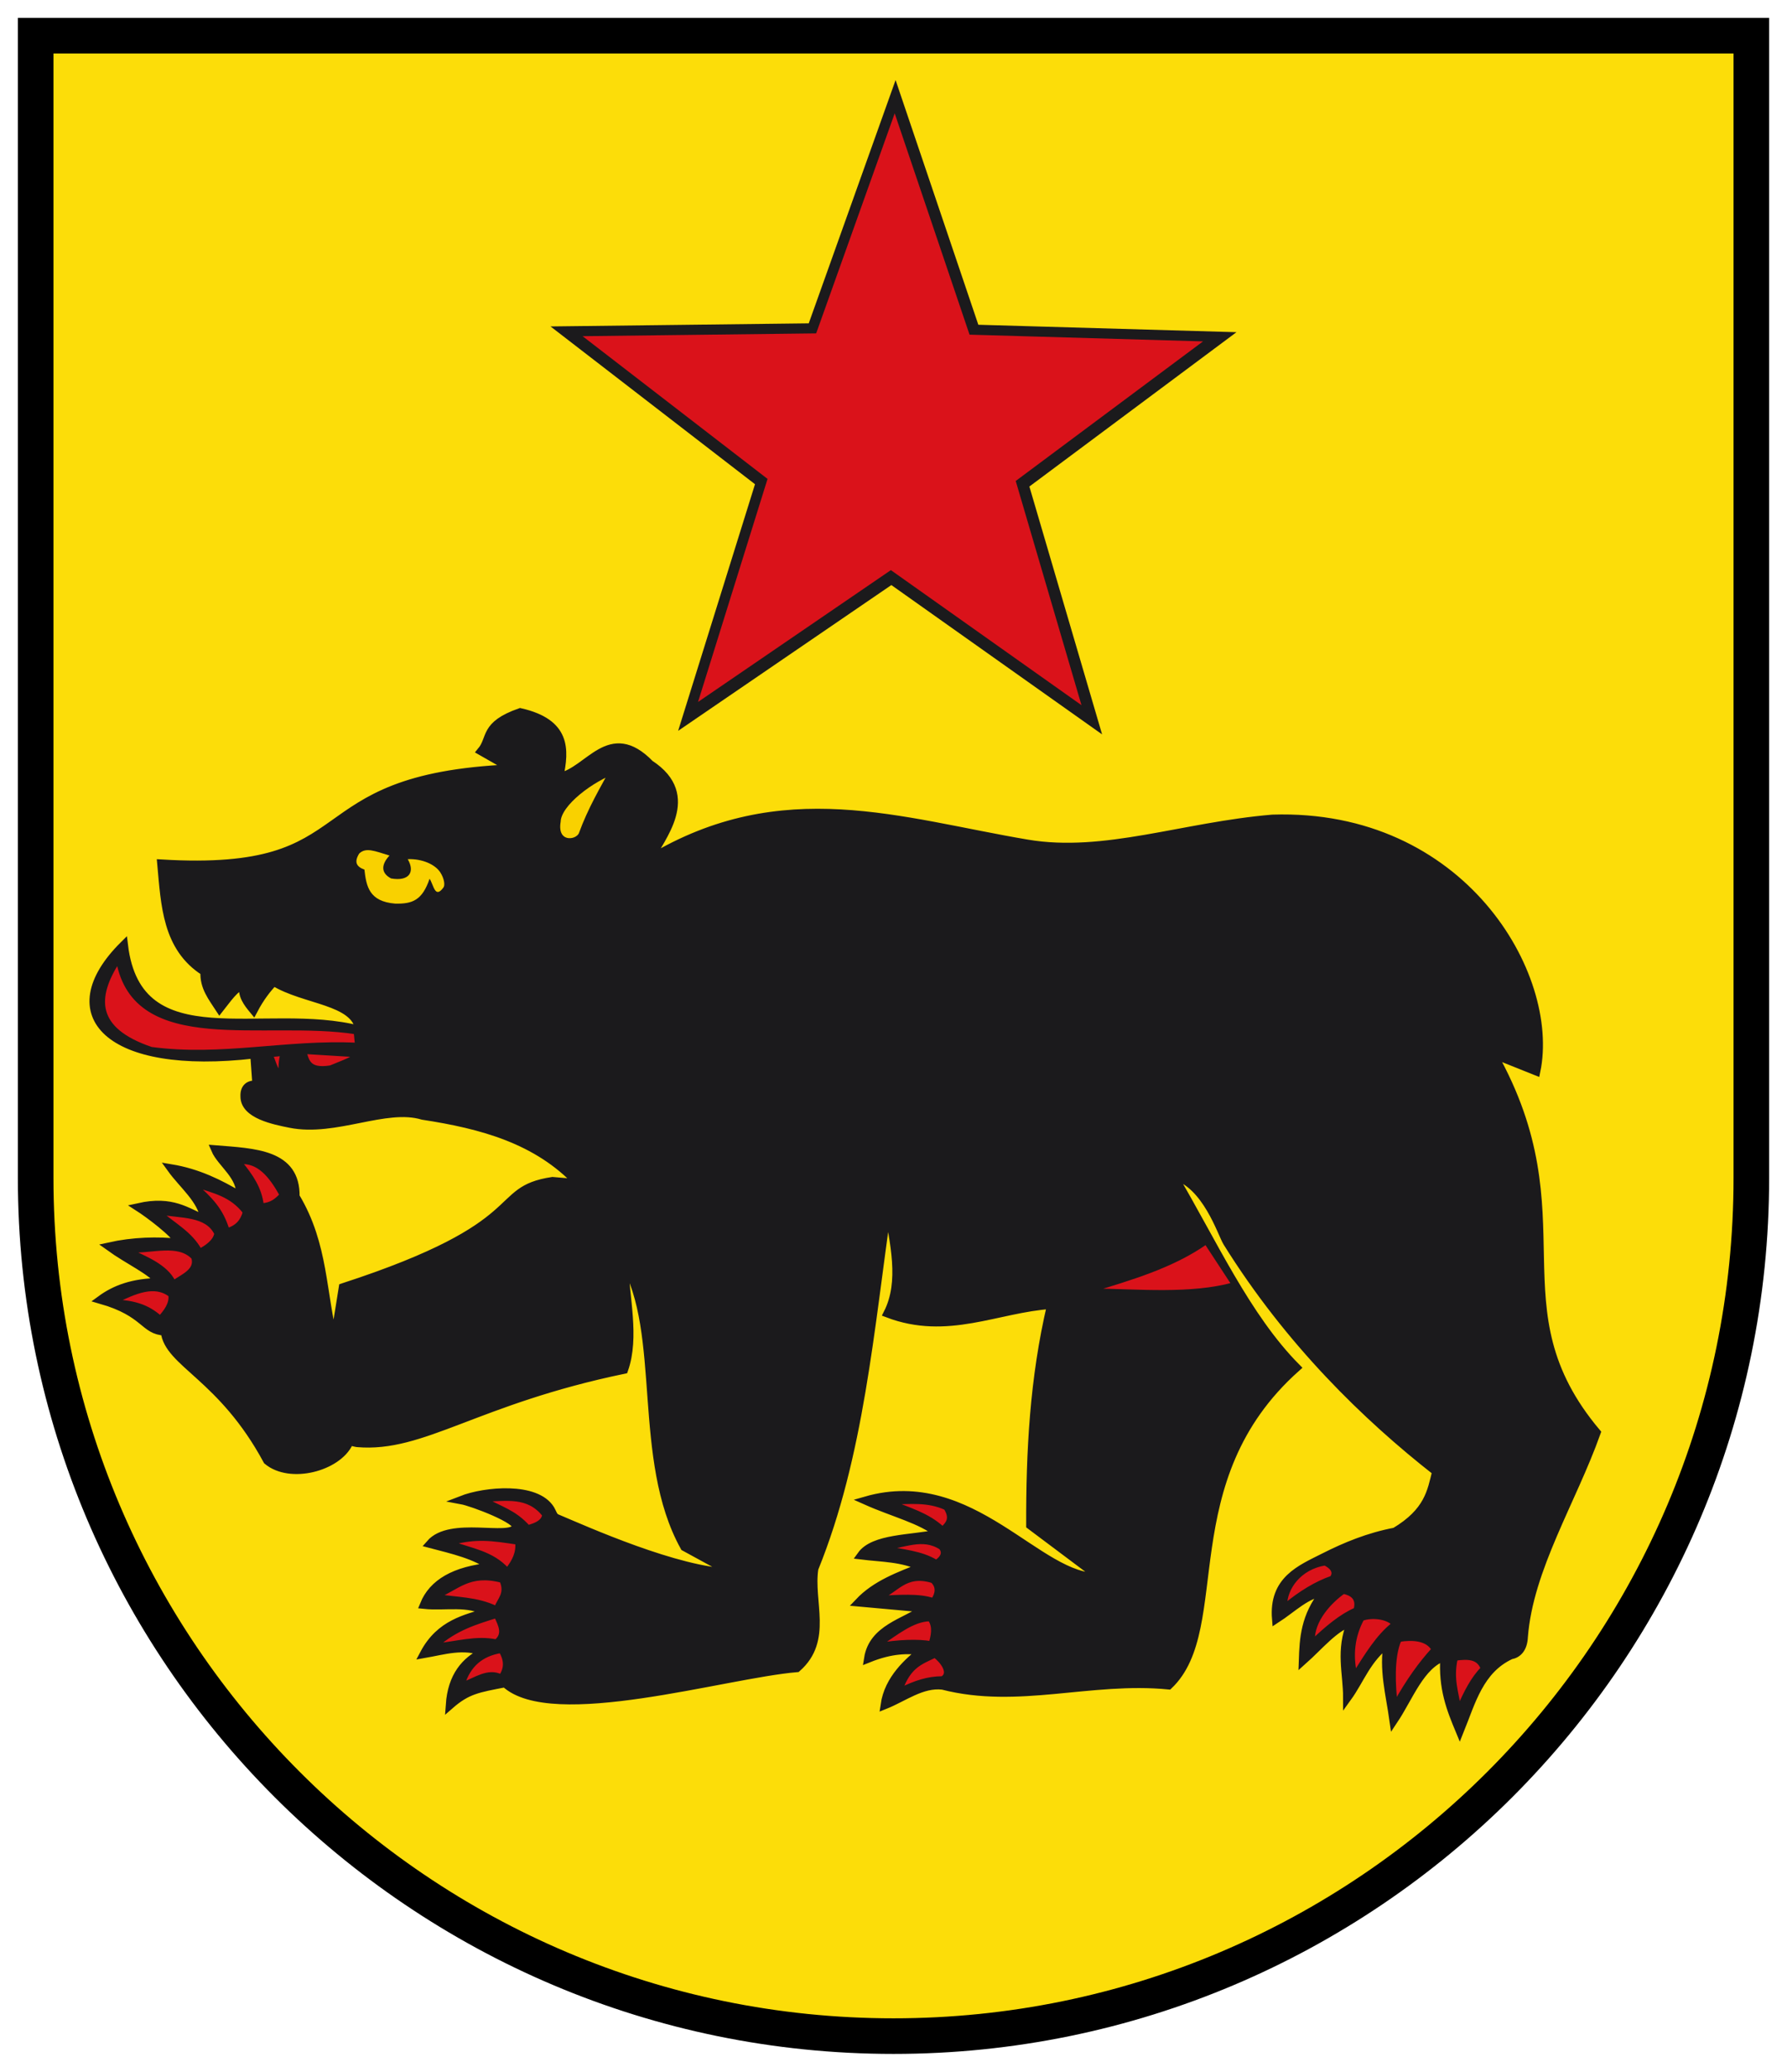 <svg height="579.543" width="500" xmlns="http://www.w3.org/2000/svg"><path d="M9.98 9.98v319.563c0 132.34 107.67 240.02 240.02 240.02 132.35 0 240.02-107.68 240.02-240.02V9.98z" fill="#fcdd09" stroke="#000" stroke-width="9.959"/><path d="m249.4 163.661-59.656 40.775 21.503-68.986-57.213-44.137 72.254-.866 24.296-68.053 23.152 68.45 72.23 2.078-57.945 43.171 20.344 69.337z" fill="#1b1a1c"/><path d="m249.266 159.48-53.958 36.88 19.45-62.397-51.75-39.92 65.354-.785 21.975-61.552 20.94 61.912 65.331 1.88-52.41 39.047 18.4 62.714z" fill="#da121a"/><g fill-rule="evenodd"><path d="M143.138 214.982c-61.004 2.64-39.344 30.11-97.978 26.611 1.055 11.57 1.451 23.467 12.096 30.24-.24 4.251 2.167 7.178 4.193 10.296 2.138-2.688 4.182-5.846 6.693-6.667-.582 2.866 1.06 4.99 2.796 7.084 1.881-3.576 3.763-5.932 5.644-7.943 8.726 5.385 22.814 5.14 24.056 13.52-26.698-6.985-62.07 8.82-66.002-23.722-19.433 19.3-4.435 35.282 36.544 30.508l.618 8.576c-1.839-.262-3.466.588-3.347 3.188-.06 5.107 8.257 6.741 12.754 7.644 12.652 2.54 26.66-5.397 37.083-2.257 16.416 2.51 32.01 6.662 43.531 18.963l-7.23-.619c-17.65 2.66-4.832 12.237-58.625 29.732l-2.447 15.215c-3.571-13.54-2.705-27.078-10.86-40.617.215-12.086-11.433-12.31-22.418-13.197 1.674 3.912 7.477 7.442 6.986 13.026-5.775-3.463-11.886-6.478-19.328-7.717 3.365 4.673 8.545 8.62 9.418 14.29-5.17-2.14-9.107-5.514-18.5-3.43 2.56 1.642 10.26 7.28 11.408 9.987-6.126-.659-12.987-.474-19.648 1.007 5.47 3.941 11.565 6.578 14.281 9.968-7.775.039-12.772 2.063-16.642 4.892 12.697 3.65 11.946 8.628 17.919 8.867.936 8.892 15.967 12.498 28.693 36.144 6.409 5.349 19.561 1.8 22.757-4.929.338-.711 1.582-.082 2.394-.01 18.348 1.587 33.006-11.878 74.611-20.513 3.203-9.165.279-20.081 0-30.24 11.736 19.843 3.305 55.324 16.935 79.834l13.306 7.257c-15.157-.246-41.126-11.928-49.114-15.294-.907-.383-1.17-1.596-1.697-2.457-3.993-6.523-18.27-5.192-24.913-2.607 3.067.564 16.434 5.589 15.326 7.68-1.926 3.633-18.35-2.011-24.056 4.558 6.357 1.662 12.917 3.17 17.107 6.456-10.276.954-16.387 4.586-18.819 10.582 5.837.626 12.603-1.07 17.432 2.077-5.655 1.893-12.912 3.099-17.45 11.682 5.531-.963 11.062-2.761 16.593-.545-5.031 2.55-8.78 6.704-9.347 14.833 4.85-4.226 7.829-4.649 15.431-6.122 12.997 12.193 61.428-2.539 81.65-4.231 8.904-7.816 3.391-18.515 4.84-27.821 12.792-31.494 15.537-67.007 20.563-101.608 1.78 10.526 4.547 21.297 0 30.24 16.695 6.377 30.559-1.398 45.774-2.419-4.857 20.564-5.912 41.127-5.857 61.69l19.354 14.516c-16.918.958-35.61-29.976-65.352-21.414 7.82 3.489 15.444 5.245 20.326 9.223-7.727 1.627-18.13 1.171-21.632 6.084 5.734.704 11.666.616 16.915 3.257-6.314 2.55-12.793 4.824-17.594 9.895l18.683 1.69c-6.057 4.038-14.748 5.704-16.061 14.01 6.65-2.679 10.966-2.557 15.044-2.148-3.69 3.01-9.365 7.81-10.418 15.167 5.344-2.135 10.376-6.139 16.187-5.467 21.153 5.44 41.19-2.195 63.256-.056 16.93-16.115.315-57.389 35.724-88.866-14.041-14.151-23.472-35.219-34.515-53.869 9.381 2.468 13.6 16.344 15.156 18.841 17.346 27.835 39.015 48.84 58.522 64.113-1.383 5.618-2.19 11.235-11.56 16.853-7.378 1.4-13.794 4.049-19.866 7.12-6.564 3.32-14.296 6.352-13.387 17.269 4.45-2.873 8.901-7.389 13.352-7.425-5.321 6.685-5.648 12.871-5.854 19.045 4.51-4.008 9.018-9.565 13.527-10.722-3.282 7.87-1.128 14.187-1.133 21.12 3.71-5.136 5.336-10.688 11.38-15.358-1.413 7.229.578 14.457 1.59 21.685 4.398-6.576 7.474-15.532 14.243-17.841-.622 8.946 1.815 14.834 4.256 20.718 3.283-8.144 5.525-17.068 14.272-21.114 1.891-.325 3.474-1.78 3.625-5.131 1.457-19.044 13.587-38.089 20.365-57.133-29.439-34.958-3.238-60.092-28.976-105.909l12.096 4.838c5.55-26.823-20.8-72.311-73.76-70.612-24.933 2.08-47.083 10.622-68.633 6.98-35.627-6.02-68.484-17.937-105.578 4.361 2.62-5.778 13.604-17.74 0-26.611-11.325-11.653-17.028 1.998-25.402 3.629 1.679-7.817 2.04-15.195-10.886-18.144-10.343 3.628-7.867 7.257-10.887 10.886z" fill="#1b1a1c" stroke="#1b1a1c" stroke-width="2.342"/><path d="M155.708 229.743c-1.168 7.013 5.706 7.04 7.316 3.862 2.566-7.093 6.026-12.855 9.084-18.472-6.585 2.322-16.205 9.277-16.4 14.61z" fill="#f9d100" stroke="#1b1a1c" stroke-width="2.342"/><path d="M100.5 238.765c1.896-1.807 4.292-.721 8.481.558-2.245 2.41-2.552 4.827.44 6.402 5.025.883 6.787-1.768 4.657-5.393 4.03-.143 7.584 1.434 9.068 3.626 1.213 1.837 1.41 3.763.906 4.328-2.374 3.232-2.701-.761-3.856-2.47-2.034 5.962-4.727 7.077-9.643 6.953-7.269-.598-8.057-4.813-8.59-9.516-2.246-.815-2.926-2.102-1.464-4.488z" fill="#f9d100"/><g fill="#da121a" stroke="#1b1a1c"><path d="M305.04 360.988c11.243-3.45 22.866-6.78 32.422-13.502l7.74 11.813c-12.023 3.292-26.398 1.879-40.162 1.689z" stroke-width="1.171"/><path d="M74.818 294.626c1.509 2.421 1.48 5.77 4.208 6.565.103-2.268-.098-4.384.842-7.07zM84.413 293.616l16.496 1.01c-.797 1.84-4.922 3.126-8.248 4.545-6.97 1.163-7.36-2.374-8.248-5.555z" stroke-width="2.342"/><path d="M33.072 268.703c4.827 26.586 40.883 16.019 66.49 20.031l.337 3.535c-19.75-.967-37.818 3.822-57.569 1.179-16.103-5.44-15.949-14.388-9.258-24.745zM32.137 364.036c5.525-2.628 11.046-5.228 15.558-1.778.365 2.56-1.527 4.83-2.89 6.353-3.517-3.113-7.09-4.207-12.668-4.575zM36.138 349.811c6.486.274 13.71-2.47 17.966 1.945 1.066 3.526-2.63 5.068-5.52 6.946-2.156-4.599-8.29-6.846-12.446-8.89zM44.584 339.143c4.148 3.586 8.745 5.905 11.354 10.724 1.763-.942 4.197-2.509 4.612-4.798-2.678-5.542-9.9-4.79-15.966-5.926zM54.418 331.4c4.488 4.025 7.48 6.974 9.206 12.725 2.754-.842 4.208-2.507 4.89-5.075-3.822-4.915-8.564-5.814-14.096-7.65zM67.05 325.065c3.278 3.964 5.64 7.444 6.169 12.096 2.729-.105 4.225-1.442 5.593-2.908-2.975-5.36-6.39-9.651-11.762-9.188zM129.488 471.167c1.618-5.438 5.255-8.453 10.669-9.335 1.398 2.37 1.635 4.742 0 7.112-3.556-1.81-7.112.875-10.669 2.223zM122.126 460.269c5.566-.523 11.132-2.27 16.697-1.104 2.53-2.118 1.154-4.626 0-7.113-5.685 1.784-11.381 3.477-16.697 8.217zM122.359 446.489c5.61-2.254 8.835-6.698 17.993-4.341 1.582 3.633-.64 5.31-1.529 7.682-5.488-2.63-10.976-2.408-16.464-3.341zM126.304 431.621c7.137-1.897 11.283-1.184 18.42-.142.332 2.77-.848 5.29-2.789 7.682-4.343-4.827-10.247-5.49-15.631-7.54zM135.6 419.477c4.592 2.585 8.266 3.403 12.166 7.717 2.542-.695 4.227-1.604 4.536-3.414-4.5-5.749-10.73-4.435-16.701-4.303zM249.526 420.276c4.804 2.108 9.792 3.293 14.21 7.327 1.414-1.367 2.763-2.767.888-5.779-5.032-2.296-10.065-1.647-15.098-1.548zM247.49 432.938c5.267-.31 10.534-3.423 15.8 0 .992 1.333.618 2.667-1.333 4-4.183-2.613-9.515-2.926-14.467-4zM245.913 446.976c5.53-.268 11.246-.722 15.155.631 1.161-1.63 1.598-3.733-.157-5.363-7.834-2.405-10.145 3.039-14.998 4.732zM245.784 460.183c5.549-.97 11.16-1.17 14.682-.517.466-1.803 1.279-4.515-.287-6.725-4.798.051-9.597 3.99-14.395 7.242zM251.963 472.687c4.22-2.03 7.495-3.171 11.716-3.213 2.488-1.482-.098-4.855-2.094-6.337-3.995 1.922-7.208 2.882-9.622 9.55zM359.539 449.183c4.368-3.627 8.737-6.273 13.105-7.8 1.414-1.896-.515-3.374-1.935-4.057-7.034 1.16-11.178 6.737-11.17 11.857zM367.31 459.15c4-3.805 8.002-7.157 12.002-8.876.746-2.717-.39-4.388-3.427-5.003-3.527 2.488-8.86 7.833-8.575 13.878zM379.098 468.226c3.266-5.132 6.4-10.441 10.883-13.951-1.662-1.9-5.954-2.498-8.875-1.463-2.633 4.92-3.157 10.074-2.008 15.414zM391.545 458.692c-2.193 5.055-1.634 13.185-1.104 17.85 3.551-6.38 7.102-11.295 10.653-15.155-1.741-3.157-6.16-3.246-9.55-2.695zM407.29 463.941c-1.274 5.579.253 9.477.917 13.894 1.887-4.376 3.947-8.405 6.668-11.113-1.21-3.302-4.31-3.2-7.586-2.781z" stroke-width="1.171"/></g></g></svg>